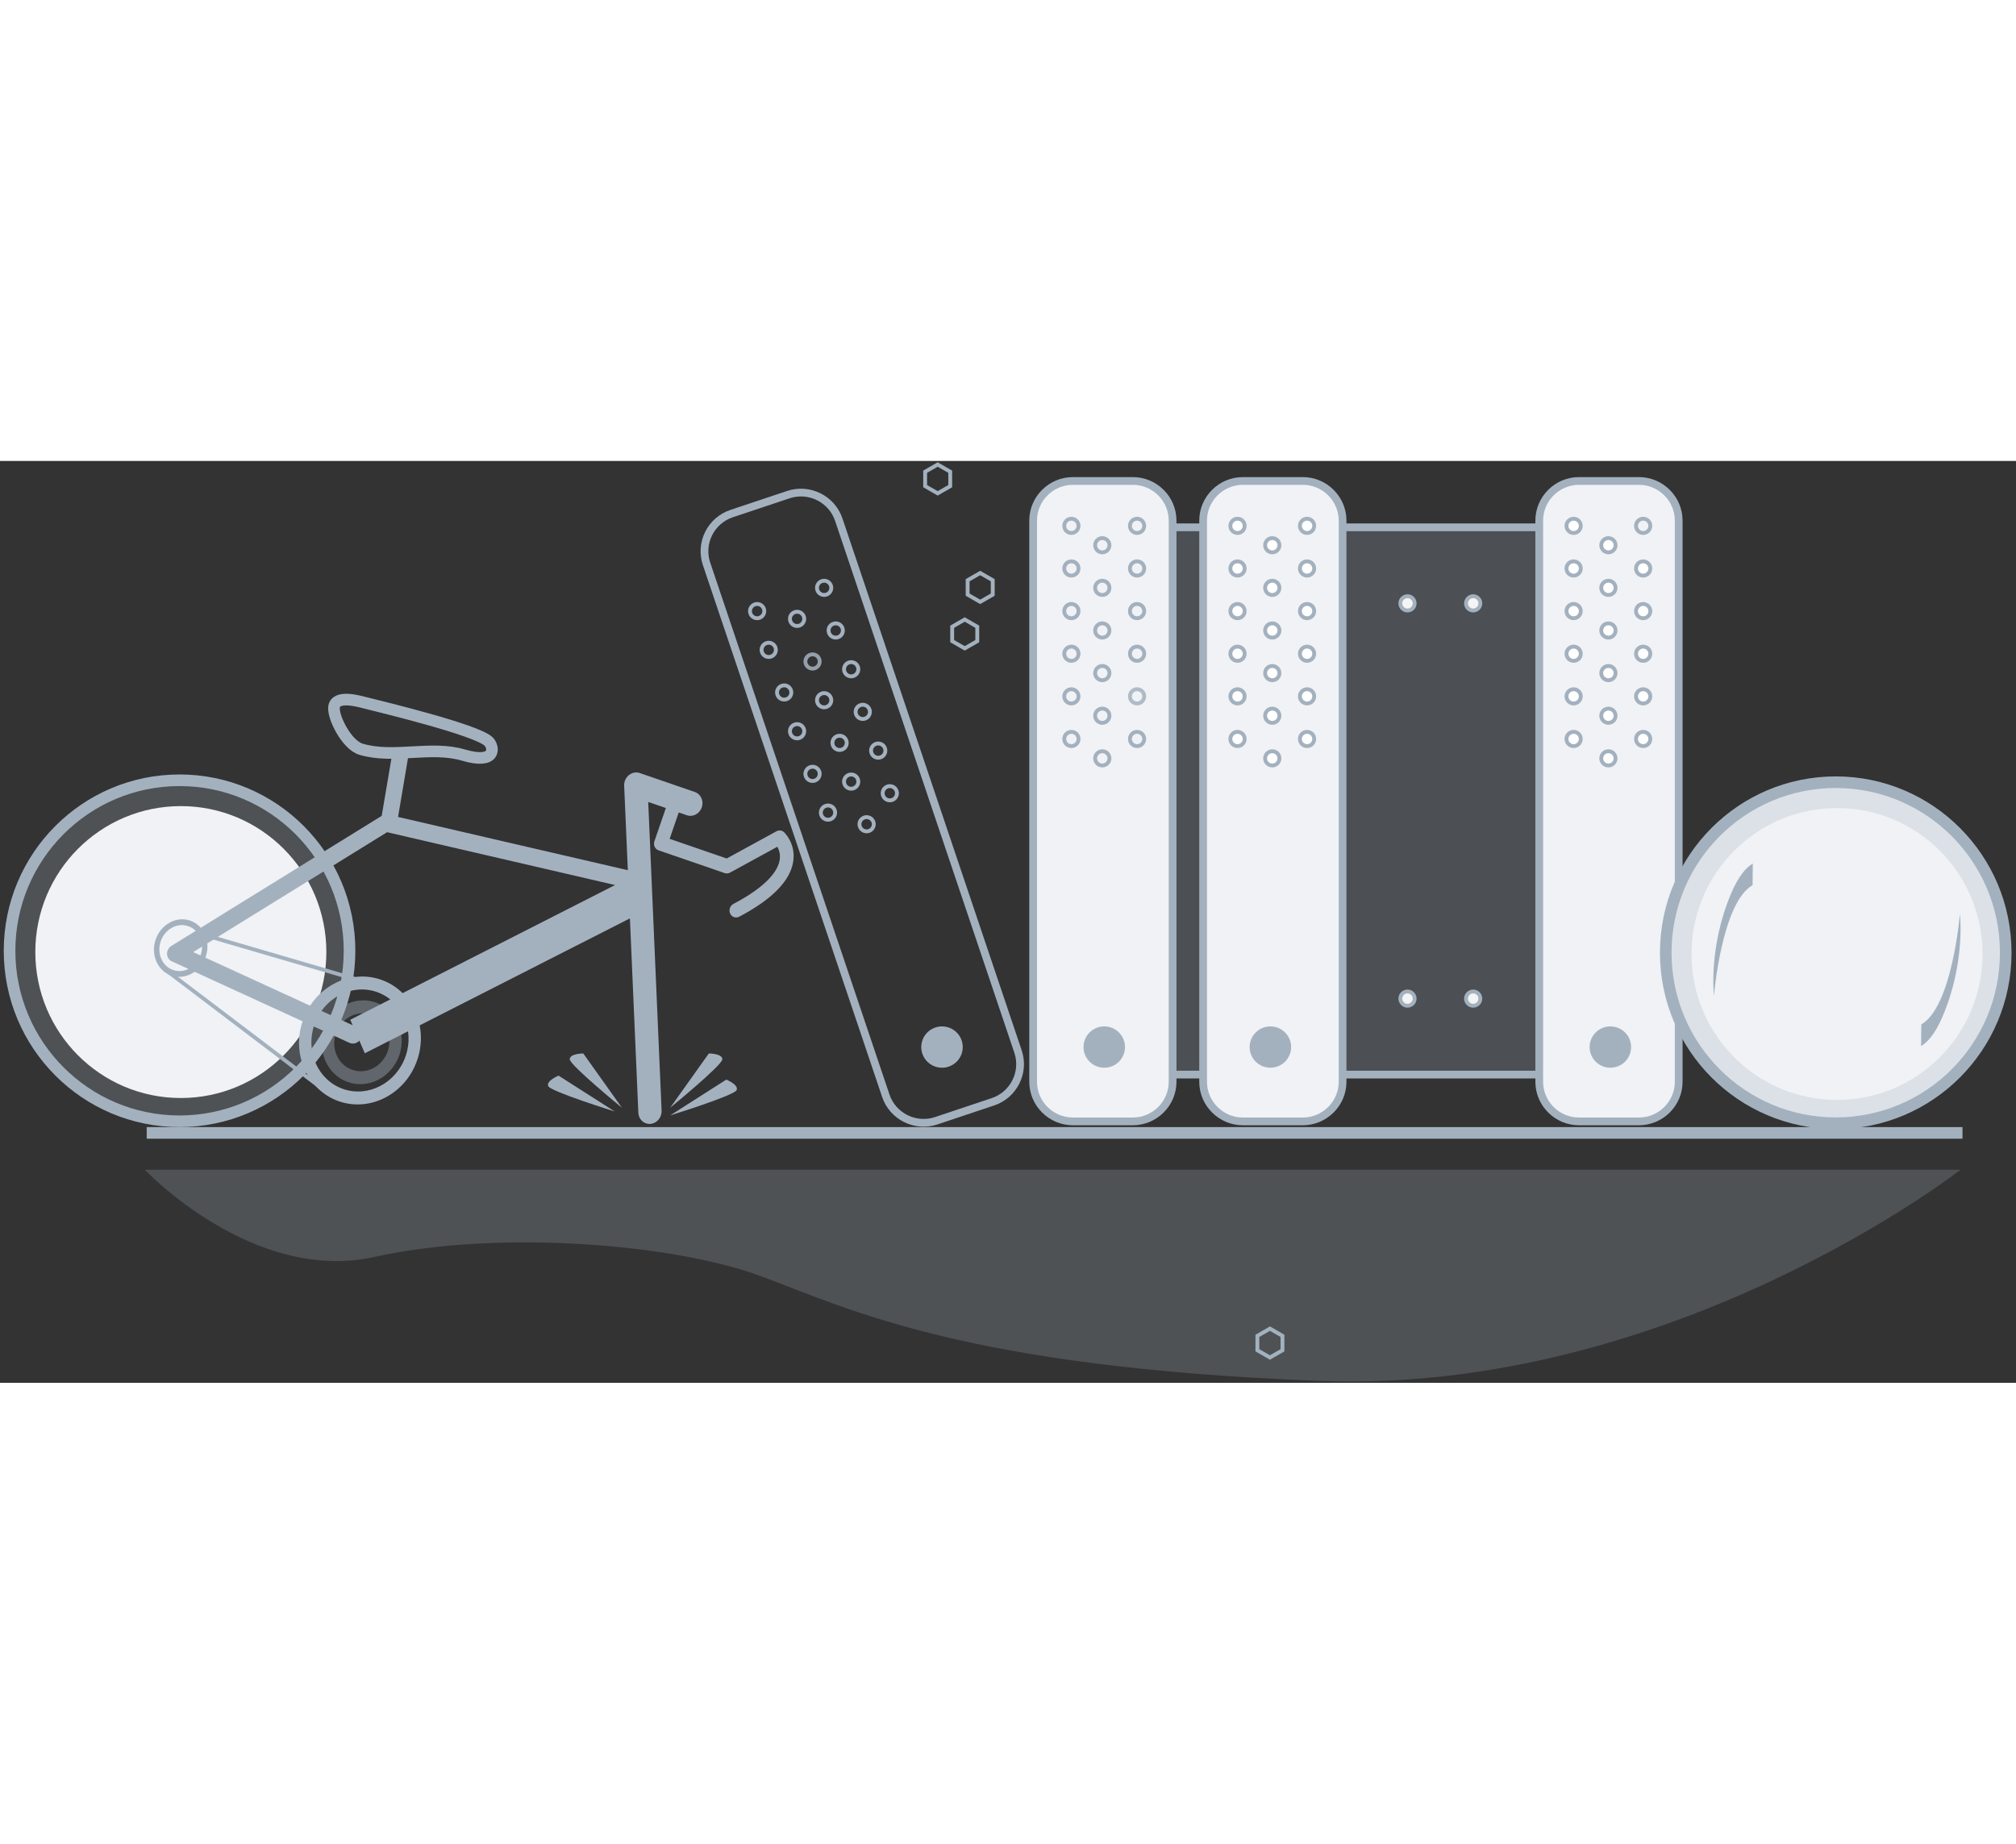 <?xml version="1.0" encoding="UTF-8" standalone="no"?>
<svg width="211px" height="193px" viewBox="0 0 422 193" version="1.1" xmlns="http://www.w3.org/2000/svg" xmlns:xlink="http://www.w3.org/1999/xlink">
    <rect x="0" y="0" width="422" height="193" fill="#333333" stroke="none"/>
    <!-- Generator: Sketch 46.2 (44496) - http://www.bohemiancoding.com/sketch -->
    <title>Group 4</title>
    <desc>Created with Sketch.</desc>
    <defs></defs>
    <g id="Ant-Design-Pro-3.0" stroke="none" stroke-width="1" fill="none" fill-rule="evenodd">
        <g id="500" transform="translate(-477, -299)">
            <g id="Group-4" transform="translate(479, 290)">
                <polygon id="Fill-1" fill-opacity="0.25" fill="#A3B1BF" opacity="0.9" transform="translate(271.352, 80.181) rotate(90) translate(-271.352, -80.181) " points="214.066 134.971 328.638 134.971 328.638 25.391 214.066 25.391"></polygon>
                <polygon id="Stroke-2" stroke="#A3B1BF" stroke-width="1.62" transform="translate(271.352, 80.181) rotate(90) translate(-271.352, -80.181) " points="214.066 134.971 328.638 134.971 328.638 25.391 214.066 25.391"></polygon>
                <path d="M276.054,94.825 C271.492,94.825 267.759,91.078 267.759,86.499 L267.759,73.959 C267.759,69.38 271.492,65.633 276.054,65.633 L393.542,65.633 C398.104,65.633 401.837,69.38 401.837,73.959 L401.837,86.499 C401.837,91.078 398.104,94.825 393.542,94.825 L276.054,94.825 Z" id="Fill-3" fill="#F0F2F5" transform="translate(334.798, 80.229) rotate(90) translate(-334.798, -80.229) "></path>
                <path d="M276.054,94.825 C271.492,94.825 267.759,91.078 267.759,86.499 L267.759,73.959 C267.759,69.38 271.492,65.633 276.054,65.633 L393.542,65.633 C398.104,65.633 401.837,69.38 401.837,73.959 L401.837,86.499 C401.837,91.078 398.104,94.825 393.542,94.825 L276.054,94.825 L276.054,94.825 Z" id="Stroke-5" stroke="#A3B1BF" stroke-width="1.62" transform="translate(334.798, 80.229) rotate(90) translate(-334.798, -80.229) "></path>
                <path d="M373.092,31.232 C373.092,32.059 372.424,32.729 371.601,32.729 C370.777,32.729 370.109,32.059 370.109,31.232 C370.109,30.406 370.777,29.736 371.601,29.736 C372.424,29.736 373.092,30.406 373.092,31.232 L356.361,4.741 L349.082,-8.644" id="Fill-7" transform="translate(361.087, 12.042) rotate(90) translate(-361.087, -12.042) "></path>
                <path d="M343.449,22.588 C343.449,23.415 342.781,24.085 341.958,24.085 C341.133,24.085 340.466,23.415 340.466,22.588 C340.466,21.762 341.133,21.092 341.958,21.092 C342.781,21.092 343.449,21.762 343.449,22.588 L343.449,22.588 Z" id="Stroke-9" stroke="#A3B1BF" stroke-width="0.81" transform="translate(341.957, 22.588) rotate(90) translate(-341.957, -22.588) "></path>
                <path d="M343.449,31.512 C343.449,32.339 342.781,33.009 341.958,33.009 C341.133,33.009 340.466,32.339 340.466,31.512 C340.466,30.686 341.133,30.015 341.958,30.015 C342.781,30.015 343.449,30.686 343.449,31.512" id="Fill-11" fill="#FFFFFF" transform="translate(341.957, 31.512) rotate(90) translate(-341.957, -31.512) "></path>
                <path d="M343.449,31.512 C343.449,32.339 342.781,33.009 341.958,33.009 C341.133,33.009 340.466,32.339 340.466,31.512 C340.466,30.686 341.133,30.015 341.958,30.015 C342.781,30.015 343.449,30.686 343.449,31.512 L343.449,31.512 Z" id="Stroke-13" stroke="#A3B1BF" stroke-width="0.81" transform="translate(341.957, 31.512) rotate(90) translate(-341.957, -31.512) "></path>
                <path d="M343.449,40.436 C343.449,41.262 342.781,41.933 341.958,41.933 C341.133,41.933 340.466,41.262 340.466,40.436 C340.466,39.609 341.133,38.939 341.958,38.939 C342.781,38.939 343.449,39.609 343.449,40.436" id="Fill-15" fill="#FFFFFF" transform="translate(341.957, 40.436) rotate(90) translate(-341.957, -40.436) "></path>
                <path d="M343.449,40.436 C343.449,41.262 342.781,41.933 341.958,41.933 C341.133,41.933 340.466,41.262 340.466,40.436 C340.466,39.609 341.133,38.939 341.958,38.939 C342.781,38.939 343.449,39.609 343.449,40.436 L343.449,40.436 Z" id="Stroke-17" stroke="#A3B1BF" stroke-width="0.81" transform="translate(341.957, 40.436) rotate(90) translate(-341.957, -40.436) "></path>
                <path d="M343.449,49.36 C343.449,50.186 342.781,50.856 341.958,50.856 C341.133,50.856 340.466,50.186 340.466,49.36 C340.466,48.533 341.133,47.863 341.958,47.863 C342.781,47.863 343.449,48.533 343.449,49.36" id="Fill-19" fill="#FFFFFF" transform="translate(341.957, 49.36) rotate(90) translate(-341.957, -49.36) "></path>
                <path d="M343.449,49.36 C343.449,50.186 342.781,50.856 341.958,50.856 C341.133,50.856 340.466,50.186 340.466,49.36 C340.466,48.533 341.133,47.863 341.958,47.863 C342.781,47.863 343.449,48.533 343.449,49.36 L343.449,49.36 Z" id="Stroke-21" stroke="#A3B1BF" stroke-width="0.81" transform="translate(341.957, 49.36) rotate(90) translate(-341.957, -49.36) "></path>
                <path d="M343.449,58.283 C343.449,59.11 342.781,59.78 341.958,59.78 C341.133,59.78 340.466,59.11 340.466,58.283 C340.466,57.457 341.133,56.787 341.958,56.787 C342.781,56.787 343.449,57.457 343.449,58.283" id="Fill-23" fill="#FFFFFF" transform="translate(341.957, 58.283) rotate(90) translate(-341.957, -58.283) "></path>
                <path d="M343.449,58.283 C343.449,59.11 342.781,59.78 341.958,59.78 C341.133,59.78 340.466,59.11 340.466,58.283 C340.466,57.457 341.133,56.787 341.958,56.787 C342.781,56.787 343.449,57.457 343.449,58.283 L343.449,58.283 Z" id="Stroke-25" stroke="#A3B1BF" stroke-width="0.81" transform="translate(341.957, 58.283) rotate(90) translate(-341.957, -58.283) "></path>
                <path d="M343.449,67.207 C343.449,68.033 342.781,68.704 341.958,68.704 C341.133,68.704 340.466,68.033 340.466,67.207 C340.466,66.381 341.133,65.71 341.958,65.71 C342.781,65.71 343.449,66.381 343.449,67.207" id="Fill-27" fill="#FFFFFF" transform="translate(341.957, 67.207) rotate(90) translate(-341.957, -67.207) "></path>
                <path d="M343.449,67.207 C343.449,68.033 342.781,68.704 341.958,68.704 C341.133,68.704 340.466,68.033 340.466,67.207 C340.466,66.381 341.133,65.71 341.958,65.71 C342.781,65.71 343.449,66.381 343.449,67.207 L343.449,67.207 Z" id="Stroke-29" stroke="#A3B1BF" stroke-width="0.81" transform="translate(341.957, 67.207) rotate(90) translate(-341.957, -67.207) "></path>
                <path d="M327.401,24.085 C326.577,24.085 325.909,23.415 325.909,22.588 C325.909,21.762 326.577,21.092 327.401,21.092 C328.224,21.092 328.892,21.762 328.892,22.588 C328.892,23.415 328.224,24.085 327.401,24.085 Z" id="Fill-31" fill="#FFFFFF" transform="translate(327.4, 22.588) rotate(90) translate(-327.4, -22.588) "></path>
                <path d="M328.892,22.588 C328.892,23.415 328.224,24.085 327.401,24.085 C326.577,24.085 325.909,23.415 325.909,22.588 C325.909,21.762 326.577,21.092 327.401,21.092 C328.224,21.092 328.892,21.762 328.892,22.588 L328.892,22.588 Z" id="Stroke-33" stroke="#A3B1BF" stroke-width="0.81" transform="translate(327.4, 22.588) rotate(90) translate(-327.4, -22.588) "></path>
                <path d="M328.892,31.512 C328.892,32.339 328.224,33.009 327.401,33.009 C326.577,33.009 325.909,32.339 325.909,31.512 C325.909,30.686 326.577,30.015 327.401,30.015 C328.224,30.015 328.892,30.686 328.892,31.512" id="Fill-35" fill="#FFFFFF" transform="translate(327.4, 31.512) rotate(90) translate(-327.4, -31.512) "></path>
                <path d="M328.892,31.512 C328.892,32.339 328.224,33.009 327.401,33.009 C326.577,33.009 325.909,32.339 325.909,31.512 C325.909,30.686 326.577,30.015 327.401,30.015 C328.224,30.015 328.892,30.686 328.892,31.512 L328.892,31.512 Z" id="Stroke-37" stroke="#A3B1BF" stroke-width="0.81" transform="translate(327.4, 31.512) rotate(90) translate(-327.4, -31.512) "></path>
                <path d="M328.892,40.436 C328.892,41.262 328.224,41.933 327.401,41.933 C326.577,41.933 325.909,41.262 325.909,40.436 C325.909,39.609 326.577,38.939 327.401,38.939 C328.224,38.939 328.892,39.609 328.892,40.436" id="Fill-39" fill="#FFFFFF" transform="translate(327.4, 40.436) rotate(90) translate(-327.4, -40.436) "></path>
                <path d="M328.892,40.436 C328.892,41.262 328.224,41.933 327.401,41.933 C326.577,41.933 325.909,41.262 325.909,40.436 C325.909,39.609 326.577,38.939 327.401,38.939 C328.224,38.939 328.892,39.609 328.892,40.436 L328.892,40.436 Z" id="Stroke-41" stroke="#A3B1BF" stroke-width="0.81" transform="translate(327.4, 40.436) rotate(90) translate(-327.4, -40.436) "></path>
                <path d="M328.892,49.36 C328.892,50.186 328.224,50.856 327.401,50.856 C326.577,50.856 325.909,50.186 325.909,49.36 C325.909,48.533 326.577,47.863 327.401,47.863 C328.224,47.863 328.892,48.533 328.892,49.36" id="Fill-43" fill="#FFFFFF" transform="translate(327.4, 49.36) rotate(90) translate(-327.4, -49.36) "></path>
                <path d="M328.892,49.36 C328.892,50.186 328.224,50.856 327.401,50.856 C326.577,50.856 325.909,50.186 325.909,49.36 C325.909,48.533 326.577,47.863 327.401,47.863 C328.224,47.863 328.892,48.533 328.892,49.36 L328.892,49.36 Z" id="Stroke-45" stroke="#A3B1BF" stroke-width="0.81" transform="translate(327.4, 49.36) rotate(90) translate(-327.4, -49.36) "></path>
                <path d="M328.892,58.283 C328.892,59.11 328.224,59.78 327.401,59.78 C326.577,59.78 325.909,59.11 325.909,58.283 C325.909,57.457 326.577,56.787 327.401,56.787 C328.224,56.787 328.892,57.457 328.892,58.283" id="Fill-47" fill="#FFFFFF" transform="translate(327.4, 58.283) rotate(90) translate(-327.4, -58.283) "></path>
                <path d="M328.892,58.283 C328.892,59.11 328.224,59.78 327.401,59.78 C326.577,59.78 325.909,59.11 325.909,58.283 C325.909,57.457 326.577,56.787 327.401,56.787 C328.224,56.787 328.892,57.457 328.892,58.283 L328.892,58.283 Z" id="Stroke-49" stroke="#A3B1BF" stroke-width="0.81" transform="translate(327.4, 58.283) rotate(90) translate(-327.4, -58.283) "></path>
                <path d="M328.892,67.207 C328.892,68.033 328.224,68.704 327.401,68.704 C326.577,68.704 325.909,68.033 325.909,67.207 C325.909,66.381 326.577,65.71 327.401,65.71 C328.224,65.71 328.892,66.381 328.892,67.207" id="Fill-51" fill="#FFFFFF" transform="translate(327.4, 67.207) rotate(90) translate(-327.4, -67.207) "></path>
                <path d="M328.892,67.207 C328.892,68.033 328.224,68.704 327.401,68.704 C326.577,68.704 325.909,68.033 325.909,67.207 C325.909,66.381 326.577,65.71 327.401,65.71 C328.224,65.71 328.892,66.381 328.892,67.207 L328.892,67.207 Z" id="Stroke-53" stroke="#A3B1BF" stroke-width="0.81" transform="translate(327.4, 67.207) rotate(90) translate(-327.4, -67.207) "></path>
                <path d="M334.679,28.141 C333.855,28.141 333.187,27.471 333.187,26.645 C333.187,25.818 333.855,25.148 334.679,25.148 C335.503,25.148 336.17,25.818 336.17,26.645 C336.17,27.471 335.503,28.141 334.679,28.141 Z" id="Fill-55" fill="#FFFFFF" transform="translate(334.679, 26.645) rotate(90) translate(-334.679, -26.645) "></path>
                <path d="M336.17,26.645 C336.17,27.471 335.503,28.141 334.679,28.141 C333.855,28.141 333.187,27.471 333.187,26.645 C333.187,25.818 333.855,25.148 334.679,25.148 C335.503,25.148 336.17,25.818 336.17,26.645 L336.17,26.645 Z" id="Stroke-57" stroke="#A3B1BF" stroke-width="0.81" transform="translate(334.679, 26.645) rotate(90) translate(-334.679, -26.645) "></path>
                <path d="M336.17,35.568 C336.17,36.395 335.503,37.065 334.679,37.065 C333.855,37.065 333.187,36.395 333.187,35.568 C333.187,34.742 333.855,34.072 334.679,34.072 C335.503,34.072 336.17,34.742 336.17,35.568" id="Fill-59" fill="#FFFFFF" transform="translate(334.679, 35.568) rotate(90) translate(-334.679, -35.568) "></path>
                <path d="M336.17,35.568 C336.17,36.395 335.503,37.065 334.679,37.065 C333.855,37.065 333.187,36.395 333.187,35.568 C333.187,34.742 333.855,34.072 334.679,34.072 C335.503,34.072 336.17,34.742 336.17,35.568 L336.17,35.568 Z" id="Stroke-61" stroke="#A3B1BF" stroke-width="0.81" transform="translate(334.679, 35.568) rotate(90) translate(-334.679, -35.568) "></path>
                <path d="M336.17,44.492 C336.17,45.319 335.503,45.989 334.679,45.989 C333.855,45.989 333.187,45.319 333.187,44.492 C333.187,43.666 333.855,42.995 334.679,42.995 C335.503,42.995 336.17,43.666 336.17,44.492" id="Fill-63" fill="#FFFFFF" transform="translate(334.679, 44.492) rotate(90) translate(-334.679, -44.492) "></path>
                <path d="M336.17,44.492 C336.17,45.319 335.503,45.989 334.679,45.989 C333.855,45.989 333.187,45.319 333.187,44.492 C333.187,43.666 333.855,42.995 334.679,42.995 C335.503,42.995 336.17,43.666 336.17,44.492 L336.17,44.492 Z" id="Stroke-65" stroke="#A3B1BF" stroke-width="0.81" transform="translate(334.679, 44.492) rotate(90) translate(-334.679, -44.492) "></path>
                <path d="M336.17,53.416 C336.17,54.242 335.503,54.913 334.679,54.913 C333.855,54.913 333.187,54.242 333.187,53.416 C333.187,52.589 333.855,51.919 334.679,51.919 C335.503,51.919 336.17,52.589 336.17,53.416" id="Fill-67" fill="#FFFFFF" transform="translate(334.679, 53.416) rotate(90) translate(-334.679, -53.416) "></path>
                <path d="M336.17,53.416 C336.17,54.242 335.503,54.913 334.679,54.913 C333.855,54.913 333.187,54.242 333.187,53.416 C333.187,52.589 333.855,51.919 334.679,51.919 C335.503,51.919 336.17,52.589 336.17,53.416 L336.17,53.416 Z" id="Stroke-69" stroke="#A3B1BF" stroke-width="0.81" transform="translate(334.679, 53.416) rotate(90) translate(-334.679, -53.416) "></path>
                <path d="M336.17,62.339 C336.17,63.166 335.503,63.836 334.679,63.836 C333.855,63.836 333.187,63.166 333.187,62.339 C333.187,61.513 333.855,60.843 334.679,60.843 C335.503,60.843 336.17,61.513 336.17,62.339" id="Fill-71" fill="#FFFFFF" transform="translate(334.679, 62.339) rotate(90) translate(-334.679, -62.339) "></path>
                <path d="M336.17,62.339 C336.17,63.166 335.503,63.836 334.679,63.836 C333.855,63.836 333.187,63.166 333.187,62.339 C333.187,61.513 333.855,60.843 334.679,60.843 C335.503,60.843 336.17,61.513 336.17,62.339 L336.17,62.339 Z" id="Stroke-73" stroke="#A3B1BF" stroke-width="0.81" transform="translate(334.679, 62.339) rotate(90) translate(-334.679, -62.339) "></path>
                <path d="M336.17,71.263 C336.17,72.09 335.503,72.76 334.679,72.76 C333.855,72.76 333.187,72.09 333.187,71.263 C333.187,70.437 333.855,69.766 334.679,69.766 C335.503,69.766 336.17,70.437 336.17,71.263" id="Fill-75" fill="#FFFFFF" transform="translate(334.679, 71.263) rotate(90) translate(-334.679, -71.263) "></path>
                <path d="M336.17,71.263 C336.17,72.09 335.503,72.76 334.679,72.76 C333.855,72.76 333.187,72.09 333.187,71.263 C333.187,70.437 333.855,69.766 334.679,69.766 C335.503,69.766 336.17,70.437 336.17,71.263 L336.17,71.263 Z" id="Stroke-77" stroke="#A3B1BF" stroke-width="0.81" transform="translate(334.679, 71.263) rotate(90) translate(-334.679, -71.263) "></path>
                <path d="M335.089,136.047 C332.701,136.047 330.764,134.103 330.764,131.705 C330.764,129.306 332.701,127.362 335.089,127.362 C337.478,127.362 339.415,129.306 339.415,131.705 C339.415,134.103 337.478,136.047 335.089,136.047 Z" id="Fill-79" fill="#A3B1BF" transform="translate(335.089, 131.705) rotate(90) translate(-335.089, -131.705) "></path>
                <path d="M307.866,121.56 C307.866,122.387 307.198,123.057 306.375,123.057 C305.55,123.057 304.883,122.387 304.883,121.56 C304.883,120.734 305.55,120.064 306.375,120.064 C307.198,120.064 307.866,120.734 307.866,121.56" id="Fill-81" fill="#F5F5F5" transform="translate(306.374, 121.56) rotate(90) translate(-306.374, -121.56) "></path>
                <path d="M307.866,121.56 C307.866,122.387 307.198,123.057 306.375,123.057 C305.55,123.057 304.883,122.387 304.883,121.56 C304.883,120.734 305.55,120.064 306.375,120.064 C307.198,120.064 307.866,120.734 307.866,121.56 L307.866,121.56 Z" id="Stroke-83" stroke="#A3B1BF" stroke-width="0.81" transform="translate(306.374, 121.56) rotate(90) translate(-306.374, -121.56) "></path>
                <path d="M294.118,121.56 C294.118,122.387 293.45,123.057 292.627,123.057 C291.802,123.057 291.135,122.387 291.135,121.56 C291.135,120.734 291.802,120.064 292.627,120.064 C293.45,120.064 294.118,120.734 294.118,121.56" id="Fill-85" fill="#F5F5F5" transform="translate(292.626, 121.56) rotate(90) translate(-292.626, -121.56) "></path>
                <path d="M294.118,121.56 C294.118,122.387 293.45,123.057 292.627,123.057 C291.802,123.057 291.135,122.387 291.135,121.56 C291.135,120.734 291.802,120.064 292.627,120.064 C293.45,120.064 294.118,120.734 294.118,121.56 L294.118,121.56 Z" id="Stroke-87" stroke="#A3B1BF" stroke-width="0.81" transform="translate(292.626, 121.56) rotate(90) translate(-292.626, -121.56) "></path>
                <path d="M307.866,38.813 C307.866,39.64 307.198,40.31 306.375,40.31 C305.55,40.31 304.883,39.64 304.883,38.813 C304.883,37.987 305.55,37.317 306.375,37.317 C307.198,37.317 307.866,37.987 307.866,38.813" id="Fill-89" fill="#F5F5F5" transform="translate(306.374, 38.813) rotate(90) translate(-306.374, -38.813) "></path>
                <path d="M307.866,38.813 C307.866,39.64 307.198,40.31 306.375,40.31 C305.55,40.31 304.883,39.64 304.883,38.813 C304.883,37.987 305.55,37.317 306.375,37.317 C307.198,37.317 307.866,37.987 307.866,38.813 L307.866,38.813 Z" id="Stroke-91" stroke="#A3B1BF" stroke-width="0.81" transform="translate(306.374, 38.813) rotate(90) translate(-306.374, -38.813) "></path>
                <path d="M294.118,38.813 C294.118,39.64 293.45,40.31 292.627,40.31 C291.802,40.31 291.135,39.64 291.135,38.813 C291.135,37.987 291.802,37.317 292.627,37.317 C293.45,37.317 294.118,37.987 294.118,38.813" id="Fill-93" fill="#F5F5F5" transform="translate(292.626, 38.813) rotate(90) translate(-292.626, -38.813) "></path>
                <path d="M294.118,38.813 C294.118,39.64 293.45,40.31 292.627,40.31 C291.802,40.31 291.135,39.64 291.135,38.813 C291.135,37.987 291.802,37.317 292.627,37.317 C293.45,37.317 294.118,37.987 294.118,38.813 L294.118,38.813 Z" id="Stroke-95" stroke="#A3B1BF" stroke-width="0.81" transform="translate(292.626, 38.813) rotate(90) translate(-292.626, -38.813) "></path>
                <path d="M205.696,94.825 C201.135,94.825 197.402,91.078 197.402,86.499 L197.402,73.959 C197.402,69.38 201.135,65.633 205.696,65.633 L323.185,65.633 C327.747,65.633 331.479,69.38 331.479,73.959 L331.479,86.499 C331.479,91.078 327.747,94.825 323.185,94.825 L205.696,94.825 Z" id="Fill-97" fill="#F0F2F5" transform="translate(264.441, 80.229) rotate(90) translate(-264.441, -80.229) "></path>
                <path d="M205.696,94.825 C201.135,94.825 197.402,91.078 197.402,86.499 L197.402,73.959 C197.402,69.38 201.135,65.633 205.696,65.633 L323.185,65.633 C327.747,65.633 331.479,69.38 331.479,73.959 L331.479,86.499 C331.479,91.078 327.747,94.825 323.185,94.825 L205.696,94.825 L205.696,94.825 Z" id="Stroke-99" stroke="#A3B1BF" stroke-width="1.62" transform="translate(264.441, 80.229) rotate(90) translate(-264.441, -80.229) "></path>
                <path d="M273.091,22.588 C273.091,23.415 272.423,24.085 271.6,24.085 C270.776,24.085 270.108,23.415 270.108,22.588 C270.108,21.762 270.776,21.092 271.6,21.092 C272.423,21.092 273.091,21.762 273.091,22.588" id="Fill-101" fill="#FFFFFF" transform="translate(271.6, 22.588) rotate(90) translate(-271.6, -22.588) "></path>
                <path d="M273.091,22.588 C273.091,23.415 272.423,24.085 271.6,24.085 C270.776,24.085 270.108,23.415 270.108,22.588 C270.108,21.762 270.776,21.092 271.6,21.092 C272.423,21.092 273.091,21.762 273.091,22.588 L273.091,22.588 Z" id="Stroke-103" stroke="#A3B1BF" stroke-width="0.81" transform="translate(271.6, 22.588) rotate(90) translate(-271.6, -22.588) "></path>
                <path d="M273.091,31.512 C273.091,32.339 272.423,33.009 271.6,33.009 C270.776,33.009 270.108,32.339 270.108,31.512 C270.108,30.686 270.776,30.015 271.6,30.015 C272.423,30.015 273.091,30.686 273.091,31.512" id="Fill-105" fill="#FFFFFF" transform="translate(271.6, 31.512) rotate(90) translate(-271.6, -31.512) "></path>
                <path d="M273.091,31.512 C273.091,32.339 272.423,33.009 271.6,33.009 C270.776,33.009 270.108,32.339 270.108,31.512 C270.108,30.686 270.776,30.015 271.6,30.015 C272.423,30.015 273.091,30.686 273.091,31.512 L273.091,31.512 Z" id="Stroke-107" stroke="#A3B1BF" stroke-width="0.81" transform="translate(271.6, 31.512) rotate(90) translate(-271.6, -31.512) "></path>
                <path d="M273.091,40.436 C273.091,41.262 272.423,41.933 271.6,41.933 C270.776,41.933 270.108,41.262 270.108,40.436 C270.108,39.609 270.776,38.939 271.6,38.939 C272.423,38.939 273.091,39.609 273.091,40.436" id="Fill-109" fill="#FFFFFF" transform="translate(271.6, 40.436) rotate(90) translate(-271.6, -40.436) "></path>
                <path d="M273.091,40.436 C273.091,41.262 272.423,41.933 271.6,41.933 C270.776,41.933 270.108,41.262 270.108,40.436 C270.108,39.609 270.776,38.939 271.6,38.939 C272.423,38.939 273.091,39.609 273.091,40.436 L273.091,40.436 Z" id="Stroke-111" stroke="#A3B1BF" stroke-width="0.81" transform="translate(271.6, 40.436) rotate(90) translate(-271.6, -40.436) "></path>
                <path d="M273.091,49.36 C273.091,50.186 272.423,50.856 271.6,50.856 C270.776,50.856 270.108,50.186 270.108,49.36 C270.108,48.533 270.776,47.863 271.6,47.863 C272.423,47.863 273.091,48.533 273.091,49.36" id="Fill-113" fill="#FFFFFF" transform="translate(271.6, 49.36) rotate(90) translate(-271.6, -49.36) "></path>
                <path d="M273.091,49.36 C273.091,50.186 272.423,50.856 271.6,50.856 C270.776,50.856 270.108,50.186 270.108,49.36 C270.108,48.533 270.776,47.863 271.6,47.863 C272.423,47.863 273.091,48.533 273.091,49.36 L273.091,49.36 Z" id="Stroke-115" stroke="#A3B1BF" stroke-width="0.81" transform="translate(271.6, 49.36) rotate(90) translate(-271.6, -49.36) "></path>
                <path d="M273.091,58.283 C273.091,59.11 272.423,59.78 271.6,59.78 C270.776,59.78 270.108,59.11 270.108,58.283 C270.108,57.457 270.776,56.787 271.6,56.787 C272.423,56.787 273.091,57.457 273.091,58.283" id="Fill-117" fill="#FFFFFF" transform="translate(271.6, 58.283) rotate(90) translate(-271.6, -58.283) "></path>
                <path d="M273.091,58.283 C273.091,59.11 272.423,59.78 271.6,59.78 C270.776,59.78 270.108,59.11 270.108,58.283 C270.108,57.457 270.776,56.787 271.6,56.787 C272.423,56.787 273.091,57.457 273.091,58.283 L273.091,58.283 Z" id="Stroke-119" stroke="#A3B1BF" stroke-width="0.81" transform="translate(271.6, 58.283) rotate(90) translate(-271.6, -58.283) "></path>
                <path d="M271.6,68.704 C270.776,68.704 270.108,68.033 270.108,67.207 C270.108,66.381 270.776,65.71 271.6,65.71 C272.423,65.71 273.091,66.381 273.091,67.207 C273.091,68.033 272.423,68.704 271.6,68.704 Z" id="Fill-121" fill="#FFFFFF" transform="translate(271.6, 67.207) rotate(90) translate(-271.6, -67.207) "></path>
                <path d="M273.091,67.207 C273.091,68.033 272.423,68.704 271.6,68.704 C270.776,68.704 270.108,68.033 270.108,67.207 C270.108,66.381 270.776,65.71 271.6,65.71 C272.423,65.71 273.091,66.381 273.091,67.207 L273.091,67.207 Z" id="Stroke-123" stroke="#A3B1BF" stroke-width="0.81" transform="translate(271.6, 67.207) rotate(90) translate(-271.6, -67.207) "></path>
                <path d="M258.534,22.588 C258.534,23.415 257.867,24.085 257.044,24.085 C256.219,24.085 255.552,23.415 255.552,22.588 C255.552,21.762 256.219,21.092 257.044,21.092 C257.867,21.092 258.534,21.762 258.534,22.588" id="Fill-125" fill="#FFFFFF" transform="translate(257.043, 22.588) rotate(90) translate(-257.043, -22.588) "></path>
                <path d="M258.534,22.588 C258.534,23.415 257.867,24.085 257.044,24.085 C256.219,24.085 255.552,23.415 255.552,22.588 C255.552,21.762 256.219,21.092 257.044,21.092 C257.867,21.092 258.534,21.762 258.534,22.588 L258.534,22.588 Z" id="Stroke-127" stroke="#A3B1BF" stroke-width="0.81" transform="translate(257.043, 22.588) rotate(90) translate(-257.043, -22.588) "></path>
                <path d="M258.534,31.512 C258.534,32.339 257.867,33.009 257.044,33.009 C256.219,33.009 255.552,32.339 255.552,31.512 C255.552,30.686 256.219,30.015 257.044,30.015 C257.867,30.015 258.534,30.686 258.534,31.512" id="Fill-129" fill="#FFFFFF" transform="translate(257.043, 31.512) rotate(90) translate(-257.043, -31.512) "></path>
                <path d="M258.534,31.512 C258.534,32.339 257.867,33.009 257.044,33.009 C256.219,33.009 255.552,32.339 255.552,31.512 C255.552,30.686 256.219,30.015 257.044,30.015 C257.867,30.015 258.534,30.686 258.534,31.512 L258.534,31.512 Z" id="Stroke-131" stroke="#A3B1BF" stroke-width="0.81" transform="translate(257.043, 31.512) rotate(90) translate(-257.043, -31.512) "></path>
                <path d="M258.534,40.436 C258.534,41.262 257.867,41.933 257.044,41.933 C256.219,41.933 255.552,41.262 255.552,40.436 C255.552,39.609 256.219,38.939 257.044,38.939 C257.867,38.939 258.534,39.609 258.534,40.436" id="Fill-133" fill="#FFFFFF" transform="translate(257.043, 40.436) rotate(90) translate(-257.043, -40.436) "></path>
                <path d="M258.534,40.436 C258.534,41.262 257.867,41.933 257.044,41.933 C256.219,41.933 255.552,41.262 255.552,40.436 C255.552,39.609 256.219,38.939 257.044,38.939 C257.867,38.939 258.534,39.609 258.534,40.436 L258.534,40.436 Z" id="Stroke-135" stroke="#A3B1BF" stroke-width="0.81" transform="translate(257.043, 40.436) rotate(90) translate(-257.043, -40.436) "></path>
                <path d="M258.534,49.36 C258.534,50.186 257.867,50.856 257.044,50.856 C256.219,50.856 255.552,50.186 255.552,49.36 C255.552,48.533 256.219,47.863 257.044,47.863 C257.867,47.863 258.534,48.533 258.534,49.36" id="Fill-137" fill="#FFFFFF" transform="translate(257.043, 49.36) rotate(90) translate(-257.043, -49.36) "></path>
                <path d="M258.534,49.36 C258.534,50.186 257.867,50.856 257.044,50.856 C256.219,50.856 255.552,50.186 255.552,49.36 C255.552,48.533 256.219,47.863 257.044,47.863 C257.867,47.863 258.534,48.533 258.534,49.36 L258.534,49.36 Z" id="Stroke-139" stroke="#A3B1BF" stroke-width="0.81" transform="translate(257.043, 49.36) rotate(90) translate(-257.043, -49.36) "></path>
                <path d="M258.534,58.283 C258.534,59.11 257.867,59.78 257.044,59.78 C256.219,59.78 255.552,59.11 255.552,58.283 C255.552,57.457 256.219,56.787 257.044,56.787 C257.867,56.787 258.534,57.457 258.534,58.283" id="Fill-141" fill="#FFFFFF" transform="translate(257.043, 58.283) rotate(90) translate(-257.043, -58.283) "></path>
                <path d="M258.534,58.283 C258.534,59.11 257.867,59.78 257.044,59.78 C256.219,59.78 255.552,59.11 255.552,58.283 C255.552,57.457 256.219,56.787 257.044,56.787 C257.867,56.787 258.534,57.457 258.534,58.283 L258.534,58.283 Z" id="Stroke-143" stroke="#A3B1BF" stroke-width="0.81" transform="translate(257.043, 58.283) rotate(90) translate(-257.043, -58.283) "></path>
                <path d="M258.534,67.207 C258.534,68.033 257.867,68.704 257.044,68.704 C256.219,68.704 255.552,68.033 255.552,67.207 C255.552,66.381 256.219,65.71 257.044,65.71 C257.867,65.71 258.534,66.381 258.534,67.207" id="Fill-145" fill="#FFFFFF" transform="translate(257.043, 67.207) rotate(90) translate(-257.043, -67.207) "></path>
                <path d="M258.534,67.207 C258.534,68.033 257.867,68.704 257.044,68.704 C256.219,68.704 255.552,68.033 255.552,67.207 C255.552,66.381 256.219,65.71 257.044,65.71 C257.867,65.71 258.534,66.381 258.534,67.207 L258.534,67.207 Z" id="Stroke-147" stroke="#A3B1BF" stroke-width="0.81" transform="translate(257.043, 67.207) rotate(90) translate(-257.043, -67.207) "></path>
                <path d="M265.813,26.645 C265.813,27.471 265.145,28.141 264.322,28.141 C263.498,28.141 262.83,27.471 262.83,26.645 C262.83,25.818 263.498,25.148 264.322,25.148 C265.145,25.148 265.813,25.818 265.813,26.645" id="Fill-149" fill="#FFFFFF" transform="translate(264.321, 26.645) rotate(90) translate(-264.321, -26.645) "></path>
                <path d="M265.813,26.645 C265.813,27.471 265.145,28.141 264.322,28.141 C263.498,28.141 262.83,27.471 262.83,26.645 C262.83,25.818 263.498,25.148 264.322,25.148 C265.145,25.148 265.813,25.818 265.813,26.645 L265.813,26.645 Z" id="Stroke-151" stroke="#A3B1BF" stroke-width="0.81" transform="translate(264.321, 26.645) rotate(90) translate(-264.321, -26.645) "></path>
                <path d="M265.813,35.568 C265.813,36.395 265.145,37.065 264.322,37.065 C263.498,37.065 262.83,36.395 262.83,35.568 C262.83,34.742 263.498,34.072 264.322,34.072 C265.145,34.072 265.813,34.742 265.813,35.568" id="Fill-153" fill="#FFFFFF" transform="translate(264.321, 35.568) rotate(90) translate(-264.321, -35.568) "></path>
                <path d="M265.813,35.568 C265.813,36.395 265.145,37.065 264.322,37.065 C263.498,37.065 262.83,36.395 262.83,35.568 C262.83,34.742 263.498,34.072 264.322,34.072 C265.145,34.072 265.813,34.742 265.813,35.568 L265.813,35.568 Z" id="Stroke-155" stroke="#A3B1BF" stroke-width="0.81" transform="translate(264.321, 35.568) rotate(90) translate(-264.321, -35.568) "></path>
                <path d="M265.813,44.492 C265.813,45.319 265.145,45.989 264.322,45.989 C263.498,45.989 262.83,45.319 262.83,44.492 C262.83,43.666 263.498,42.995 264.322,42.995 C265.145,42.995 265.813,43.666 265.813,44.492" id="Fill-157" fill="#FFFFFF" transform="translate(264.321, 44.492) rotate(90) translate(-264.321, -44.492) "></path>
                <path d="M265.813,44.492 C265.813,45.319 265.145,45.989 264.322,45.989 C263.498,45.989 262.83,45.319 262.83,44.492 C262.83,43.666 263.498,42.995 264.322,42.995 C265.145,42.995 265.813,43.666 265.813,44.492 L265.813,44.492 Z" id="Stroke-159" stroke="#A3B1BF" stroke-width="0.81" transform="translate(264.321, 44.492) rotate(90) translate(-264.321, -44.492) "></path>
                <path d="M265.813,53.416 C265.813,54.242 265.145,54.913 264.322,54.913 C263.498,54.913 262.83,54.242 262.83,53.416 C262.83,52.589 263.498,51.919 264.322,51.919 C265.145,51.919 265.813,52.589 265.813,53.416" id="Fill-161" fill="#FFFFFF" transform="translate(264.321, 53.416) rotate(90) translate(-264.321, -53.416) "></path>
                <path d="M265.813,53.416 C265.813,54.242 265.145,54.913 264.322,54.913 C263.498,54.913 262.83,54.242 262.83,53.416 C262.83,52.589 263.498,51.919 264.322,51.919 C265.145,51.919 265.813,52.589 265.813,53.416 L265.813,53.416 Z" id="Stroke-163" stroke="#A3B1BF" stroke-width="0.81" transform="translate(264.321, 53.416) rotate(90) translate(-264.321, -53.416) "></path>
                <path d="M265.813,62.339 C265.813,63.166 265.145,63.836 264.322,63.836 C263.498,63.836 262.83,63.166 262.83,62.339 C262.83,61.513 263.498,60.843 264.322,60.843 C265.145,60.843 265.813,61.513 265.813,62.339" id="Fill-165" fill="#FFFFFF" transform="translate(264.321, 62.339) rotate(90) translate(-264.321, -62.339) "></path>
                <path d="M265.813,62.339 C265.813,63.166 265.145,63.836 264.322,63.836 C263.498,63.836 262.83,63.166 262.83,62.339 C262.83,61.513 263.498,60.843 264.322,60.843 C265.145,60.843 265.813,61.513 265.813,62.339 L265.813,62.339 Z" id="Stroke-167" stroke="#A3B1BF" stroke-width="0.81" transform="translate(264.321, 62.339) rotate(90) translate(-264.321, -62.339) "></path>
                <path d="M265.813,71.263 C265.813,72.09 265.145,72.76 264.322,72.76 C263.498,72.76 262.83,72.09 262.83,71.263 C262.83,70.437 263.498,69.766 264.322,69.766 C265.145,69.766 265.813,70.437 265.813,71.263" id="Fill-169" fill="#FFFFFF" transform="translate(264.321, 71.263) rotate(90) translate(-264.321, -71.263) "></path>
                <path d="M265.813,71.263 C265.813,72.09 265.145,72.76 264.322,72.76 C263.498,72.76 262.83,72.09 262.83,71.263 C262.83,70.437 263.498,69.766 264.322,69.766 C265.145,69.766 265.813,70.437 265.813,71.263 L265.813,71.263 Z" id="Stroke-171" stroke="#A3B1BF" stroke-width="0.81" transform="translate(264.321, 71.263) rotate(90) translate(-264.321, -71.263) "></path>
                <path d="M263.923,136.047 C261.535,136.047 259.598,134.103 259.598,131.705 C259.598,129.306 261.535,127.362 263.923,127.362 C266.312,127.362 268.249,129.306 268.249,131.705 C268.249,134.103 266.312,136.047 263.923,136.047 Z" id="Fill-173" fill="#A3B1BF" transform="translate(263.923, 131.705) rotate(90) translate(-263.923, -131.705) "></path>
                <path d="M170.113,94.825 C165.551,94.825 161.819,91.078 161.819,86.499 L161.819,73.959 C161.819,69.38 165.551,65.633 170.113,65.633 L287.602,65.633 C292.164,65.633 295.896,69.38 295.896,73.959 L295.896,86.499 C295.896,91.078 292.164,94.825 287.602,94.825 L170.113,94.825 Z" id="Fill-175" fill="#F0F2F5" transform="translate(228.858, 80.229) rotate(90) translate(-228.858, -80.229) "></path>
                <path d="M170.113,94.825 C165.551,94.825 161.819,91.078 161.819,86.499 L161.819,73.959 C161.819,69.38 165.551,65.633 170.113,65.633 L287.602,65.633 C292.164,65.633 295.896,69.38 295.896,73.959 L295.896,86.499 C295.896,91.078 292.164,94.825 287.602,94.825 L170.113,94.825 L170.113,94.825 Z" id="Stroke-177" stroke="#A3B1BF" stroke-width="1.62" transform="translate(228.858, 80.229) rotate(90) translate(-228.858, -80.229) "></path>
                <path d="M237.508,22.588 C237.508,23.415 236.84,24.085 236.017,24.085 C235.193,24.085 234.525,23.415 234.525,22.588 C234.525,21.762 235.193,21.092 236.017,21.092 C236.84,21.092 237.508,21.762 237.508,22.588" id="Fill-179" transform="translate(236.017, 22.588) rotate(90) translate(-236.017, -22.588) "></path>
                <path d="M237.508,22.588 C237.508,23.415 236.84,24.085 236.017,24.085 C235.193,24.085 234.525,23.415 234.525,22.588 C234.525,21.762 235.193,21.092 236.017,21.092 C236.84,21.092 237.508,21.762 237.508,22.588 L237.508,22.588 Z" id="Stroke-181" stroke="#A3B1BF" stroke-width="0.81" transform="translate(236.017, 22.588) rotate(90) translate(-236.017, -22.588) "></path>
                <path d="M237.508,31.512 C237.508,32.339 236.84,33.009 236.017,33.009 C235.193,33.009 234.525,32.339 234.525,31.512 C234.525,30.686 235.193,30.015 236.017,30.015 C236.84,30.015 237.508,30.686 237.508,31.512" id="Fill-183" transform="translate(236.017, 31.512) rotate(90) translate(-236.017, -31.512) "></path>
                <path d="M237.508,31.512 C237.508,32.339 236.84,33.009 236.017,33.009 C235.193,33.009 234.525,32.339 234.525,31.512 C234.525,30.686 235.193,30.015 236.017,30.015 C236.84,30.015 237.508,30.686 237.508,31.512 L237.508,31.512 Z" id="Stroke-185" stroke="#A3B1BF" stroke-width="0.81" transform="translate(236.017, 31.512) rotate(90) translate(-236.017, -31.512) "></path>
                <path d="M237.508,40.436 C237.508,41.262 236.84,41.933 236.017,41.933 C235.193,41.933 234.525,41.262 234.525,40.436 C234.525,39.609 235.193,38.939 236.017,38.939 C236.84,38.939 237.508,39.609 237.508,40.436" id="Fill-187" transform="translate(236.017, 40.436) rotate(90) translate(-236.017, -40.436) "></path>
                <path d="M237.508,40.436 C237.508,41.262 236.84,41.933 236.017,41.933 C235.193,41.933 234.525,41.262 234.525,40.436 C234.525,39.609 235.193,38.939 236.017,38.939 C236.84,38.939 237.508,39.609 237.508,40.436 L237.508,40.436 Z" id="Stroke-189" stroke="#A3B1BF" stroke-width="0.81" transform="translate(236.017, 40.436) rotate(90) translate(-236.017, -40.436) "></path>
                <path d="M237.508,49.36 C237.508,50.186 236.84,50.856 236.017,50.856 C235.193,50.856 234.525,50.186 234.525,49.36 C234.525,48.533 235.193,47.863 236.017,47.863 C236.84,47.863 237.508,48.533 237.508,49.36" id="Fill-191" transform="translate(236.017, 49.36) rotate(90) translate(-236.017, -49.36) "></path>
                <path d="M237.508,49.36 C237.508,50.186 236.84,50.856 236.017,50.856 C235.193,50.856 234.525,50.186 234.525,49.36 C234.525,48.533 235.193,47.863 236.017,47.863 C236.84,47.863 237.508,48.533 237.508,49.36 L237.508,49.36 Z" id="Stroke-193" stroke="#A3B1BF" stroke-width="0.81" transform="translate(236.017, 49.36) rotate(90) translate(-236.017, -49.36) "></path>
                <path d="M237.508,58.283 C237.508,59.11 236.84,59.78 236.017,59.78 C235.193,59.78 234.525,59.11 234.525,58.283 C234.525,57.457 235.193,56.787 236.017,56.787 C236.84,56.787 237.508,57.457 237.508,58.283" id="Fill-195" transform="translate(236.017, 58.283) rotate(90) translate(-236.017, -58.283) "></path>
                <path d="M237.508,58.283 C237.508,59.11 236.84,59.78 236.017,59.78 C235.193,59.78 234.525,59.11 234.525,58.283 C234.525,57.457 235.193,56.787 236.017,56.787 C236.84,56.787 237.508,57.457 237.508,58.283 L237.508,58.283 Z" id="Stroke-197" stroke-opacity="0.85" stroke="#A3B1BF" stroke-width="0.81" transform="translate(236.017, 58.283) rotate(90) translate(-236.017, -58.283) "></path>
                <path d="M237.508,67.207 C237.508,68.033 236.84,68.704 236.017,68.704 C235.193,68.704 234.525,68.033 234.525,67.207 C234.525,66.381 235.193,65.71 236.017,65.71 C236.84,65.71 237.508,66.381 237.508,67.207" id="Fill-199" transform="translate(236.017, 67.207) rotate(90) translate(-236.017, -67.207) "></path>
                <path d="M237.508,67.207 C237.508,68.033 236.84,68.704 236.017,68.704 C235.193,68.704 234.525,68.033 234.525,67.207 C234.525,66.381 235.193,65.71 236.017,65.71 C236.84,65.71 237.508,66.381 237.508,67.207 L237.508,67.207 Z" id="Stroke-201" stroke="#A3B1BF" stroke-width="0.81" transform="translate(236.017, 67.207) rotate(90) translate(-236.017, -67.207) "></path>
                <path d="M223.76,22.588 C223.76,23.415 223.092,24.085 222.269,24.085 C221.445,24.085 220.777,23.415 220.777,22.588 C220.777,21.762 221.445,21.092 222.269,21.092 C223.092,21.092 223.76,21.762 223.76,22.588" id="Fill-203" transform="translate(222.269, 22.588) rotate(90) translate(-222.269, -22.588) "></path>
                <path d="M223.76,22.588 C223.76,23.415 223.092,24.085 222.269,24.085 C221.445,24.085 220.777,23.415 220.777,22.588 C220.777,21.762 221.445,21.092 222.269,21.092 C223.092,21.092 223.76,21.762 223.76,22.588 L223.76,22.588 Z" id="Stroke-205" stroke="#A3B1BF" stroke-width="0.81" transform="translate(222.269, 22.588) rotate(90) translate(-222.269, -22.588) "></path>
                <path d="M223.76,31.512 C223.76,32.339 223.092,33.009 222.269,33.009 C221.445,33.009 220.777,32.339 220.777,31.512 C220.777,30.686 221.445,30.015 222.269,30.015 C223.092,30.015 223.76,30.686 223.76,31.512" id="Fill-207" transform="translate(222.269, 31.512) rotate(90) translate(-222.269, -31.512) "></path>
                <path d="M223.76,31.512 C223.76,32.339 223.092,33.009 222.269,33.009 C221.445,33.009 220.777,32.339 220.777,31.512 C220.777,30.686 221.445,30.015 222.269,30.015 C223.092,30.015 223.76,30.686 223.76,31.512 L223.76,31.512 Z" id="Stroke-209" stroke="#A3B1BF" stroke-width="0.81" transform="translate(222.269, 31.512) rotate(90) translate(-222.269, -31.512) "></path>
                <path d="M223.76,40.436 C223.76,41.262 223.092,41.933 222.269,41.933 C221.445,41.933 220.777,41.262 220.777,40.436 C220.777,39.609 221.445,38.939 222.269,38.939 C223.092,38.939 223.76,39.609 223.76,40.436" id="Fill-211" transform="translate(222.269, 40.436) rotate(90) translate(-222.269, -40.436) "></path>
                <path d="M223.76,40.436 C223.76,41.262 223.092,41.933 222.269,41.933 C221.445,41.933 220.777,41.262 220.777,40.436 C220.777,39.609 221.445,38.939 222.269,38.939 C223.092,38.939 223.76,39.609 223.76,40.436 L223.76,40.436 Z" id="Stroke-213" stroke="#A3B1BF" stroke-width="0.81" transform="translate(222.269, 40.436) rotate(90) translate(-222.269, -40.436) "></path>
                <path d="M223.76,49.36 C223.76,50.186 223.092,50.856 222.269,50.856 C221.445,50.856 220.777,50.186 220.777,49.36 C220.777,48.533 221.445,47.863 222.269,47.863 C223.092,47.863 223.76,48.533 223.76,49.36" id="Fill-215" transform="translate(222.269, 49.36) rotate(90) translate(-222.269, -49.36) "></path>
                <path d="M223.76,49.36 C223.76,50.186 223.092,50.856 222.269,50.856 C221.445,50.856 220.777,50.186 220.777,49.36 C220.777,48.533 221.445,47.863 222.269,47.863 C223.092,47.863 223.76,48.533 223.76,49.36 L223.76,49.36 Z" id="Stroke-217" stroke="#A3B1BF" stroke-width="0.81" transform="translate(222.269, 49.36) rotate(90) translate(-222.269, -49.36) "></path>
                <path d="M223.76,58.283 C223.76,59.11 223.092,59.78 222.269,59.78 C221.445,59.78 220.777,59.11 220.777,58.283 C220.777,57.457 221.445,56.787 222.269,56.787 C223.092,56.787 223.76,57.457 223.76,58.283" id="Fill-219" transform="translate(222.269, 58.283) rotate(90) translate(-222.269, -58.283) "></path>
                <path d="M223.76,58.283 C223.76,59.11 223.092,59.78 222.269,59.78 C221.445,59.78 220.777,59.11 220.777,58.283 C220.777,57.457 221.445,56.787 222.269,56.787 C223.092,56.787 223.76,57.457 223.76,58.283 L223.76,58.283 Z" id="Stroke-221" stroke="#A3B1BF" stroke-width="0.81" transform="translate(222.269, 58.283) rotate(90) translate(-222.269, -58.283) "></path>
                <path d="M223.76,67.207 C223.76,68.033 223.092,68.704 222.269,68.704 C221.445,68.704 220.777,68.033 220.777,67.207 C220.777,66.381 221.445,65.71 222.269,65.71 C223.092,65.71 223.76,66.381 223.76,67.207" id="Fill-223" transform="translate(222.269, 67.207) rotate(90) translate(-222.269, -67.207) "></path>
                <path d="M223.76,67.207 C223.76,68.033 223.092,68.704 222.269,68.704 C221.445,68.704 220.777,68.033 220.777,67.207 C220.777,66.381 221.445,65.71 222.269,65.71 C223.092,65.71 223.76,66.381 223.76,67.207 L223.76,67.207 Z" id="Stroke-225" stroke="#A3B1BF" stroke-width="0.81" transform="translate(222.269, 67.207) rotate(90) translate(-222.269, -67.207) "></path>
                <path d="M230.23,26.645 C230.23,27.471 229.562,28.141 228.739,28.141 C227.915,28.141 227.247,27.471 227.247,26.645 C227.247,25.818 227.915,25.148 228.739,25.148 C229.562,25.148 230.23,25.818 230.23,26.645" id="Fill-227" transform="translate(228.738, 26.645) rotate(90) translate(-228.738, -26.645) "></path>
                <path d="M230.23,26.645 C230.23,27.471 229.562,28.141 228.739,28.141 C227.915,28.141 227.247,27.471 227.247,26.645 C227.247,25.818 227.915,25.148 228.739,25.148 C229.562,25.148 230.23,25.818 230.23,26.645 L230.23,26.645 Z" id="Stroke-229" stroke="#A3B1BF" stroke-width="0.81" transform="translate(228.738, 26.645) rotate(90) translate(-228.738, -26.645) "></path>
                <path d="M230.23,35.568 C230.23,36.395 229.562,37.065 228.739,37.065 C227.915,37.065 227.247,36.395 227.247,35.568 C227.247,34.742 227.915,34.072 228.739,34.072 C229.562,34.072 230.23,34.742 230.23,35.568" id="Fill-231" transform="translate(228.738, 35.568) rotate(90) translate(-228.738, -35.568) "></path>
                <path d="M230.23,35.568 C230.23,36.395 229.562,37.065 228.739,37.065 C227.915,37.065 227.247,36.395 227.247,35.568 C227.247,34.742 227.915,34.072 228.739,34.072 C229.562,34.072 230.23,34.742 230.23,35.568 L230.23,35.568 Z" id="Stroke-233" stroke="#A3B1BF" stroke-width="0.81" transform="translate(228.738, 35.568) rotate(90) translate(-228.738, -35.568) "></path>
                <path d="M230.23,44.492 C230.23,45.319 229.562,45.989 228.739,45.989 C227.915,45.989 227.247,45.319 227.247,44.492 C227.247,43.666 227.915,42.995 228.739,42.995 C229.562,42.995 230.23,43.666 230.23,44.492" id="Fill-235" transform="translate(228.738, 44.492) rotate(90) translate(-228.738, -44.492) "></path>
                <path d="M230.23,44.492 C230.23,45.319 229.562,45.989 228.739,45.989 C227.915,45.989 227.247,45.319 227.247,44.492 C227.247,43.666 227.915,42.995 228.739,42.995 C229.562,42.995 230.23,43.666 230.23,44.492 L230.23,44.492 Z" id="Stroke-237" stroke="#A3B1BF" stroke-width="0.81" transform="translate(228.738, 44.492) rotate(90) translate(-228.738, -44.492) "></path>
                <path d="M230.23,53.416 C230.23,54.242 229.562,54.913 228.739,54.913 C227.915,54.913 227.247,54.242 227.247,53.416 C227.247,52.589 227.915,51.919 228.739,51.919 C229.562,51.919 230.23,52.589 230.23,53.416" id="Fill-239" transform="translate(228.738, 53.416) rotate(90) translate(-228.738, -53.416) "></path>
                <path d="M230.23,53.416 C230.23,54.242 229.562,54.913 228.739,54.913 C227.915,54.913 227.247,54.242 227.247,53.416 C227.247,52.589 227.915,51.919 228.739,51.919 C229.562,51.919 230.23,52.589 230.23,53.416 L230.23,53.416 Z" id="Stroke-241" stroke="#A3B1BF" stroke-width="0.81" transform="translate(228.738, 53.416) rotate(90) translate(-228.738, -53.416) "></path>
                <path d="M230.23,62.339 C230.23,63.166 229.562,63.836 228.739,63.836 C227.915,63.836 227.247,63.166 227.247,62.339 C227.247,61.513 227.915,60.843 228.739,60.843 C229.562,60.843 230.23,61.513 230.23,62.339" id="Fill-243" transform="translate(228.738, 62.339) rotate(90) translate(-228.738, -62.339) "></path>
                <path d="M230.23,62.339 C230.23,63.166 229.562,63.836 228.739,63.836 C227.915,63.836 227.247,63.166 227.247,62.339 C227.247,61.513 227.915,60.843 228.739,60.843 C229.562,60.843 230.23,61.513 230.23,62.339 L230.23,62.339 Z" id="Stroke-245" stroke="#A3B1BF" stroke-width="0.81" transform="translate(228.738, 62.339) rotate(90) translate(-228.738, -62.339) "></path>
                <path d="M230.23,71.263 C230.23,72.09 229.562,72.76 228.739,72.76 C227.915,72.76 227.247,72.09 227.247,71.263 C227.247,70.437 227.915,69.766 228.739,69.766 C229.562,69.766 230.23,70.437 230.23,71.263" id="Fill-247" transform="translate(228.738, 71.263) rotate(90) translate(-228.738, -71.263) "></path>
                <path d="M230.23,71.263 C230.23,72.09 229.562,72.76 228.739,72.76 C227.915,72.76 227.247,72.09 227.247,71.263 C227.247,70.437 227.915,69.766 228.739,69.766 C229.562,69.766 230.23,70.437 230.23,71.263 L230.23,71.263 Z" id="Stroke-249" stroke="#A3B1BF" stroke-width="0.81" transform="translate(228.738, 71.263) rotate(90) translate(-228.738, -71.263) "></path>
                <path d="M233.475,131.705 C233.475,134.103 231.538,136.047 229.149,136.047 C226.76,136.047 224.823,134.103 224.823,131.705 C224.823,129.306 226.76,127.362 229.149,127.362 C231.538,127.362 233.475,129.306 233.475,131.705 L226.81,131.705" id="Fill-251" fill="#A3B1BF" transform="translate(229.149, 131.705) rotate(90) translate(-229.149, -131.705) "></path>
                <path d="M116.932,108.952 L112.957,97.064 C111.505,92.722 113.857,87.978 118.181,86.52 C118.181,86.52 144.948,77.501 158.331,72.991 C182.074,64.99 229.562,48.988 229.562,48.988 C233.888,47.53 238.613,49.89 240.065,54.231 L244.04,66.119 C245.491,70.461 243.141,75.205 238.815,76.663 L127.435,114.195 C123.11,115.653 118.384,113.293 116.932,108.952 Z" id="Stroke-255" stroke="#A3B1BF" stroke-width="1.62" transform="translate(178.498, 81.591) rotate(90) translate(-178.498, -81.591) "></path>
                <path d="M170.987,36.988 C170.206,37.251 169.361,36.83 169.099,36.045 C168.836,35.261 169.257,34.413 170.038,34.149 C170.819,33.886 171.664,34.309 171.926,35.092 C172.188,35.876 171.767,36.725 170.987,36.988 Z" id="Fill-257" transform="translate(170.512, 35.569) rotate(90) translate(-170.512, -35.569) "></path>
                <path d="M170.987,36.988 C170.206,37.251 169.361,36.83 169.099,36.045 C168.836,35.261 169.257,34.413 170.038,34.149 C170.819,33.886 171.664,34.309 171.926,35.092 C172.188,35.876 171.767,36.725 170.987,36.988 Z" id="Stroke-259" stroke="#A3B1BF" stroke-width="0.81" transform="translate(170.512, 35.569) rotate(90) translate(-170.512, -35.569) "></path>
                <path d="M174.352,44.016 C174.614,44.8 174.194,45.649 173.413,45.911 C172.632,46.175 171.787,45.753 171.525,44.968 C171.262,44.185 171.683,43.336 172.464,43.073 C173.245,42.81 174.09,43.232 174.352,44.016" id="Fill-261" transform="translate(172.938, 44.492) rotate(90) translate(-172.938, -44.492) "></path>
                <path d="M173.413,45.911 C172.632,46.175 171.787,45.753 171.525,44.968 C171.262,44.185 171.683,43.336 172.464,43.073 C173.245,42.81 174.09,43.232 174.352,44.016 C174.614,44.8 174.194,45.649 173.413,45.911 Z" id="Stroke-263" stroke="#A3B1BF" stroke-width="0.81" transform="translate(172.938, 44.492) rotate(90) translate(-172.938, -44.492) "></path>
                <path d="M177.587,52.129 C177.849,52.912 177.428,53.762 176.648,54.024 C175.867,54.287 175.022,53.866 174.76,53.081 C174.497,52.297 174.918,51.449 175.699,51.186 C176.48,50.922 177.325,51.345 177.587,52.129" id="Fill-265" transform="translate(176.173, 52.605) rotate(90) translate(-176.173, -52.605) "></path>
                <path d="M176.648,54.024 C175.867,54.287 175.022,53.866 174.76,53.081 C174.497,52.297 174.918,51.449 175.699,51.186 C176.48,50.922 177.325,51.345 177.587,52.129 C177.849,52.912 177.428,53.762 176.648,54.024 Z" id="Stroke-267" stroke="#A3B1BF" stroke-width="0.81" transform="translate(176.173, 52.605) rotate(90) translate(-176.173, -52.605) "></path>
                <path d="M180.013,61.052 C180.275,61.836 179.854,62.685 179.074,62.948 C178.293,63.211 177.448,62.789 177.186,62.005 C176.923,61.221 177.344,60.373 178.125,60.109 C178.906,59.846 179.751,60.268 180.013,61.052" id="Fill-269" transform="translate(178.599, 61.528) rotate(90) translate(-178.599, -61.528) "></path>
                <path d="M180.013,61.052 C180.275,61.836 179.854,62.685 179.074,62.948 C178.293,63.211 177.448,62.789 177.186,62.005 C176.923,61.221 177.344,60.373 178.125,60.109 C178.906,59.846 179.751,60.268 180.013,61.052 L180.013,61.052 Z" id="Stroke-271" stroke="#A3B1BF" stroke-width="0.81" transform="translate(178.599, 61.528) rotate(90) translate(-178.599, -61.528) "></path>
                <path d="M183.248,69.165 C183.51,69.948 183.089,70.798 182.309,71.06 C181.528,71.323 180.683,70.902 180.421,70.117 C180.158,69.333 180.579,68.485 181.36,68.222 C182.141,67.958 182.986,68.381 183.248,69.165" id="Fill-273" transform="translate(181.834, 69.641) rotate(90) translate(-181.834, -69.641) "></path>
                <path d="M183.248,69.165 C183.51,69.948 183.089,70.798 182.309,71.06 C181.528,71.323 180.683,70.902 180.421,70.117 C180.158,69.333 180.579,68.485 181.36,68.222 C182.141,67.958 182.986,68.381 183.248,69.165 L183.248,69.165 Z" id="Stroke-275" stroke="#A3B1BF" stroke-width="0.81" transform="translate(181.834, 69.641) rotate(90) translate(-181.834, -69.641) "></path>
                <path d="M185.674,78.088 C185.936,78.872 185.515,79.721 184.735,79.984 C183.954,80.247 183.109,79.826 182.847,79.041 C182.584,78.257 183.005,77.409 183.786,77.145 C184.567,76.882 185.412,77.305 185.674,78.088" id="Fill-277" transform="translate(184.26, 78.565) rotate(90) translate(-184.26, -78.565) "></path>
                <path d="M185.674,78.088 C185.936,78.872 185.515,79.721 184.735,79.984 C183.954,80.247 183.109,79.826 182.847,79.041 C182.584,78.257 183.005,77.409 183.786,77.145 C184.567,76.882 185.412,77.305 185.674,78.088 L185.674,78.088 Z" id="Stroke-279" stroke="#A3B1BF" stroke-width="0.81" transform="translate(184.26, 78.565) rotate(90) translate(-184.26, -78.565) "></path>
                <path d="M168.691,39.96 C168.954,40.744 168.533,41.593 167.752,41.855 C166.971,42.119 166.126,41.697 165.864,40.912 C165.602,40.128 166.022,39.28 166.803,39.017 C167.584,38.754 168.429,39.176 168.691,39.96" id="Fill-281" transform="translate(167.278, 40.436) rotate(90) translate(-167.278, -40.436) "></path>
                <path d="M156.962,41.855 C156.181,42.119 155.336,41.697 155.074,40.912 C154.812,40.128 155.233,39.28 156.013,39.017 C156.794,38.754 157.639,39.176 157.901,39.96 C158.164,40.744 157.743,41.593 156.962,41.855 Z" id="Stroke-283" stroke="#A3B1BF" stroke-width="0.81" transform="translate(156.488, 40.436) rotate(90) translate(-156.488, -40.436) "></path>
                <path d="M171.117,48.072 C171.38,48.856 170.959,49.705 170.178,49.968 C169.397,50.231 168.552,49.809 168.29,49.025 C168.028,48.241 168.449,47.393 169.229,47.129 C170.01,46.866 170.855,47.289 171.117,48.072" id="Fill-285" transform="translate(169.704, 48.549) rotate(90) translate(-169.704, -48.549) "></path>
                <path d="M160.328,48.072 C160.59,48.856 160.169,49.705 159.388,49.968 C158.608,50.231 157.763,49.809 157.5,49.025 C157.238,48.241 157.659,47.393 158.44,47.129 C159.22,46.866 160.065,47.289 160.328,48.072 L160.328,48.072 Z" id="Stroke-287" stroke="#A3B1BF" stroke-width="0.81" transform="translate(158.914, 48.549) rotate(90) translate(-158.914, -48.549) "></path>
                <path d="M174.352,56.996 C174.614,57.78 174.194,58.629 173.413,58.891 C172.632,59.155 171.787,58.733 171.525,57.948 C171.262,57.165 171.683,56.316 172.464,56.053 C173.245,55.79 174.09,56.212 174.352,56.996" id="Fill-289" transform="translate(172.938, 57.472) rotate(90) translate(-172.938, -57.472) "></path>
                <path d="M163.562,56.996 C163.825,57.78 163.404,58.629 162.623,58.891 C161.842,59.155 160.997,58.733 160.735,57.948 C160.473,57.165 160.894,56.316 161.674,56.053 C162.455,55.79 163.3,56.212 163.562,56.996 L163.562,56.996 Z" id="Stroke-291" stroke="#A3B1BF" stroke-width="0.81" transform="translate(162.149, 57.472) rotate(90) translate(-162.149, -57.472) "></path>
                <path d="M166.265,65.108 C166.527,65.892 166.106,66.742 165.326,67.004 C164.545,67.267 163.7,66.846 163.438,66.061 C163.175,65.277 163.596,64.429 164.377,64.165 C165.158,63.902 166.003,64.325 166.265,65.108" id="Fill-293" transform="translate(164.851, 65.585) rotate(90) translate(-164.851, -65.585) "></path>
                <path d="M166.265,65.108 C166.527,65.892 166.106,66.742 165.326,67.004 C164.545,67.267 163.7,66.846 163.438,66.061 C163.175,65.277 163.596,64.429 164.377,64.165 C165.158,63.902 166.003,64.325 166.265,65.108 L166.265,65.108 Z" id="Stroke-295" stroke="#A3B1BF" stroke-width="0.81" transform="translate(164.851, 65.585) rotate(90) translate(-164.851, -65.585) "></path>
                <path d="M169.5,74.032 C169.762,74.816 169.341,75.665 168.561,75.928 C167.78,76.191 166.935,75.769 166.673,74.985 C166.41,74.201 166.831,73.352 167.612,73.089 C168.393,72.826 169.238,73.248 169.5,74.032" id="Fill-297" transform="translate(168.086, 74.508) rotate(90) translate(-168.086, -74.508) "></path>
                <path d="M169.5,74.032 C169.762,74.816 169.341,75.665 168.561,75.928 C167.78,76.191 166.935,75.769 166.673,74.985 C166.41,74.201 166.831,73.352 167.612,73.089 C168.393,72.826 169.238,73.248 169.5,74.032 L169.5,74.032 Z" id="Stroke-299" stroke="#A3B1BF" stroke-width="0.81" transform="translate(168.086, 74.508) rotate(90) translate(-168.086, -74.508) "></path>
                <path d="M172.735,82.145 C172.997,82.928 172.576,83.778 171.795,84.04 C171.015,84.303 170.17,83.882 169.907,83.097 C169.645,82.313 170.066,81.465 170.847,81.202 C171.627,80.938 172.472,81.361 172.735,82.145" id="Fill-301" transform="translate(171.321, 82.621) rotate(90) translate(-171.321, -82.621) "></path>
                <path d="M172.735,82.145 C172.997,82.928 172.576,83.778 171.795,84.04 C171.015,84.303 170.17,83.882 169.907,83.097 C169.645,82.313 170.066,81.465 170.847,81.202 C171.627,80.938 172.472,81.361 172.735,82.145 L172.735,82.145 Z" id="Stroke-303" stroke="#A3B1BF" stroke-width="0.81" transform="translate(171.321, 82.621) rotate(90) translate(-171.321, -82.621) "></path>
                <path d="M166.265,41.582 C166.527,42.366 166.106,43.215 165.326,43.478 C164.545,43.741 163.7,43.32 163.438,42.535 C163.175,41.751 163.596,40.903 164.377,40.639 C165.158,40.376 166.003,40.799 166.265,41.582" id="Fill-305" transform="translate(164.851, 42.059) rotate(90) translate(-164.851, -42.059) "></path>
                <path d="M166.265,41.582 C166.527,42.366 166.106,43.215 165.326,43.478 C164.545,43.741 163.7,43.32 163.438,42.535 C163.175,41.751 163.596,40.903 164.377,40.639 C165.158,40.376 166.003,40.799 166.265,41.582 L166.265,41.582 Z" id="Stroke-307" stroke="#A3B1BF" stroke-width="0.81" transform="translate(164.851, 42.059) rotate(90) translate(-164.851, -42.059) "></path>
                <path d="M169.5,50.506 C169.762,51.29 169.341,52.139 168.561,52.401 C167.78,52.665 166.935,52.243 166.673,51.458 C166.41,50.675 166.831,49.826 167.612,49.563 C168.393,49.3 169.238,49.722 169.5,50.506" id="Fill-309" transform="translate(168.086, 50.982) rotate(90) translate(-168.086, -50.982) "></path>
                <path d="M169.5,50.506 C169.762,51.29 169.341,52.139 168.561,52.401 C167.78,52.665 166.935,52.243 166.673,51.458 C166.41,50.675 166.831,49.826 167.612,49.563 C168.393,49.3 169.238,49.722 169.5,50.506 L169.5,50.506 Z" id="Stroke-311" stroke-opacity="0.85" stroke="#A3B1BF" stroke-width="0.81" transform="translate(168.086, 50.982) rotate(90) translate(-168.086, -50.982) "></path>
                <path d="M171.926,58.619 C172.188,59.402 171.767,60.252 170.987,60.514 C170.206,60.777 169.361,60.356 169.099,59.571 C168.836,58.787 169.257,57.939 170.038,57.676 C170.819,57.412 171.664,57.835 171.926,58.619" id="Fill-313" transform="translate(170.512, 59.095) rotate(90) translate(-170.512, -59.095) "></path>
                <path d="M171.926,58.619 C172.188,59.402 171.767,60.252 170.987,60.514 C170.206,60.777 169.361,60.356 169.099,59.571 C168.836,58.787 169.257,57.939 170.038,57.676 C170.819,57.412 171.664,57.835 171.926,58.619 L171.926,58.619 Z" id="Stroke-315" stroke="#A3B1BF" stroke-width="0.81" transform="translate(170.512, 59.095) rotate(90) translate(-170.512, -59.095) "></path>
                <path d="M175.161,67.542 C175.423,68.326 175.002,69.175 174.222,69.438 C173.441,69.701 172.596,69.279 172.333,68.495 C172.071,67.711 172.492,66.863 173.273,66.599 C174.054,66.336 174.899,66.758 175.161,67.542" id="Fill-317" transform="translate(173.747, 68.018) rotate(90) translate(-173.747, -68.018) "></path>
                <path d="M175.161,67.542 C175.423,68.326 175.002,69.175 174.222,69.438 C173.441,69.701 172.596,69.279 172.333,68.495 C172.071,67.711 172.492,66.863 173.273,66.599 C174.054,66.336 174.899,66.758 175.161,67.542 L175.161,67.542 Z" id="Stroke-319" stroke="#A3B1BF" stroke-width="0.81" transform="translate(173.747, 68.018) rotate(90) translate(-173.747, -68.018) "></path>
                <path d="M177.587,75.655 C177.849,76.438 177.428,77.288 176.648,77.55 C175.867,77.813 175.022,77.392 174.76,76.607 C174.497,75.823 174.918,74.975 175.699,74.712 C176.48,74.448 177.325,74.871 177.587,75.655" id="Fill-321" transform="translate(176.173, 76.131) rotate(90) translate(-176.173, -76.131) "></path>
                <path d="M177.587,75.655 C177.849,76.438 177.428,77.288 176.648,77.55 C175.867,77.813 175.022,77.392 174.76,76.607 C174.497,75.823 174.918,74.975 175.699,74.712 C176.48,74.448 177.325,74.871 177.587,75.655 L177.587,75.655 Z" id="Stroke-323" stroke="#A3B1BF" stroke-width="0.81" transform="translate(176.173, 76.131) rotate(90) translate(-176.173, -76.131) "></path>
                <path d="M180.822,84.578 C181.084,85.362 180.663,86.211 179.882,86.474 C179.102,86.737 178.257,86.316 177.994,85.531 C177.732,84.747 178.153,83.899 178.934,83.635 C179.714,83.372 180.559,83.795 180.822,84.578" id="Fill-325" transform="translate(179.408, 85.055) rotate(90) translate(-179.408, -85.055) "></path>
                <path d="M180.822,84.578 C181.084,85.362 180.663,86.211 179.882,86.474 C179.102,86.737 178.257,86.316 177.994,85.531 C177.732,84.747 178.153,83.899 178.934,83.635 C179.714,83.372 180.559,83.795 180.822,84.578 L180.822,84.578 Z" id="Stroke-327" stroke="#A3B1BF" stroke-width="0.81" transform="translate(179.408, 85.055) rotate(90) translate(-179.408, -85.055) "></path>
                <path d="M199.286,130.324 C200.046,132.597 198.826,135.06 196.561,135.823 C194.296,136.586 191.844,135.362 191.084,133.087 C190.323,130.814 191.544,128.353 193.808,127.589 C196.074,126.826 198.526,128.051 199.286,130.324" id="Fill-329" fill="#A3B1BF" transform="translate(195.185, 131.706) rotate(90) translate(-195.185, -131.706) "></path>
                <polygon id="Stroke-333" stroke="#A3B1BF" stroke-width="0.81" transform="translate(194.281, 12.765) rotate(90) translate(-194.281, -12.765) " points="192.771 15.391 191.26 12.765 192.771 10.139 195.791 10.139 197.302 12.765 195.791 15.391"></polygon>
                <polygon id="Fill-335" transform="translate(263.83, 193.673) rotate(90) translate(-263.83, -193.673) " points="262.32 196.299 260.809 193.673 262.32 191.047 265.34 191.047 266.85 193.673 265.34 196.299"></polygon>
                <polygon id="Stroke-337" stroke="#A3B1BF" stroke-width="0.81" transform="translate(263.83, 193.673) rotate(90) translate(-263.83, -193.673) " points="262.32 196.299 260.809 193.673 262.32 191.047 265.34 191.047 266.85 193.673 265.34 196.299"></polygon>
                <polygon id="Stroke-341" stroke="#A3B1BF" stroke-width="0.81" transform="translate(199.942, 45.215) rotate(90) translate(-199.942, -45.215) " points="196.921 45.215 198.432 42.589 201.452 42.589 202.963 45.215 201.452 47.841 198.432 47.841"></polygon>
                <polygon id="Stroke-345" stroke="#A3B1BF" stroke-width="0.81" transform="translate(203.177, 35.48) rotate(90) translate(-203.177, -35.48) " points="200.156 35.48 201.667 32.854 204.687 32.854 206.198 35.48 204.687 38.106 201.667 38.106"></polygon>
                <path d="M28.709,149.675 L408.801,149.675" id="Path-13-Copy" stroke="#A3B1BF" stroke-width="2.43"></path>
                <path d="M126.737,157.382 C130.786,157.382 138.957,157.382 138.957,157.382 C138.957,157.382 146.694,157.382 150.586,157.382 C275.808,157.382 408.396,157.382 408.396,157.382 C408.396,157.382 348.148,204.434 274.151,201.594 C200.155,198.755 175.893,186.586 157.293,179.678 C138.693,172.769 101.923,169.956 76.412,175.635 C50.901,181.313 28.305,157.382 28.305,157.382 C28.305,157.382 34.363,157.382 126.737,157.382 Z" id="Path-22-Copy" fill-opacity="0.25" fill="#A3B1BF"></path>
                <g id="Group-2" transform="translate(0, 75.851)">
                    <ellipse id="Oval-40-Copy-2" stroke="#A3B1BF" stroke-width="2.43" fill-opacity="0.25" fill="#A3B1BF" cx="35.583" cy="35.695" rx="35.583" ry="35.695"></ellipse>
                    <ellipse id="Oval-40-Copy-3" fill="#F0F2F5" cx="35.853" cy="35.965" rx="30.461" ry="30.557"></ellipse>
                </g>
                <path d="M39.627,107.896 L78.444,119.253" id="Path-736" stroke="#A3B1BF" stroke-width="0.81"></path>
                <path d="M32.753,115.602 L65.91,140.751" id="Path-736-Copy" stroke="#A3B1BF" stroke-width="0.81" transform="translate(49.331, 128.177) scale(-1, -1) translate(-49.331, -128.177) "></path>
                <g id="Group" transform="translate(95.154, 106.92) rotate(19) translate(-95.154, -106.92) translate(34.154, 63.92)" fill="#A3B1BF">
                    <path d="M42.752,72.457 C42.752,75.823 45.327,78.563 48.493,78.563 C51.658,78.563 54.233,75.823 54.233,72.457 C54.233,69.091 51.658,66.353 48.493,66.353 C45.327,66.353 42.752,69.091 42.752,72.457 M40.191,72.457 C40.191,67.59 43.915,63.628 48.493,63.628 C53.071,63.628 56.795,67.59 56.795,72.457 C56.795,77.325 53.071,81.286 48.493,81.286 C43.915,81.286 40.191,77.325 40.191,72.457 L54.194,73.41" id="Fill-13" fill-opacity="0.4"></path>
                    <path d="M37.9,72.231 C37.9,78.157 42.433,82.978 48.005,82.978 C53.577,82.978 58.11,78.157 58.11,72.231 C58.11,66.306 53.577,61.485 48.005,61.485 C42.433,61.485 37.9,66.306 37.9,72.231 M35.338,72.231 C35.338,64.804 41.021,58.761 48.005,58.761 C54.989,58.761 60.672,64.804 60.672,72.231 C60.672,79.659 54.989,85.702 48.005,85.702 C41.021,85.702 35.338,79.659 35.338,72.231" id="Fill-15"></path>
                    <path d="M1.808,66.158 C1.808,68.834 3.79,71.012 6.226,71.012 C8.663,71.012 10.645,68.834 10.645,66.158 C10.645,63.481 8.663,61.304 6.226,61.304 C3.79,61.304 1.808,63.481 1.808,66.158 M0.688,66.158 C0.688,62.803 3.172,60.074 6.226,60.074 C9.28,60.074 11.765,62.803 11.765,66.158 C11.765,69.513 9.28,72.242 6.226,72.242 C3.172,72.242 0.688,69.513 0.688,66.158" id="Fill-15-Copy"></path>
                    <path d="M8.98,66.094 L39.18,29.153 L87.901,24.076 L44.675,68.79 L45.515,69.709 L8.98,66.094 Z M5.349,69.384 L46.148,73.419 C47.01,73.427 47.624,72.965 47.881,72.295 L49.835,74.432 L93.112,29.665 L108.026,67.559 C108.414,68.546 109.313,69.139 110.259,69.139 C110.57,69.139 110.886,69.075 111.192,68.939 C112.425,68.391 113.005,66.883 112.49,65.573 L88.796,5.369 L92.704,5.369 L92.704,12.727 C92.704,13.562 93.341,14.24 94.127,14.24 L108.787,14.24 C109.172,14.24 109.541,14.074 109.809,13.779 L117.409,5.435 C117.934,5.906 118.567,6.7 118.772,7.9 C119.121,9.944 118.336,13.657 112.619,19.737 C112.063,20.327 112.063,21.286 112.619,21.877 C112.897,22.173 113.262,22.321 113.625,22.321 C113.99,22.321 114.354,22.173 114.632,21.877 C119.954,16.217 122.285,11.309 121.56,7.288 C120.892,3.58 117.884,2.164 117.756,2.106 C117.214,1.857 116.582,1.992 116.171,2.443 L108.184,11.213 L95.551,11.213 L95.551,5.369 L97.353,5.369 C98.689,5.369 99.773,4.217 99.773,2.796 C99.773,1.375 98.689,0.223 97.353,0.223 L85.16,0.223 C84.351,0.223 83.595,0.654 83.147,1.37 C82.697,2.087 82.616,2.995 82.929,3.79 L89.414,20.268 L40.309,25.386 L38.246,12.962 C37.992,11.997 37.05,11.432 36.141,11.704 C35.233,11.975 34.703,12.978 34.958,13.944 L36.998,26.285 L4.218,66.383 C3.798,66.897 3.683,67.618 3.922,68.25 C4.16,68.884 4.711,69.32 5.349,69.384 Z" id="Fill-17"></path>
                </g>
                <path d="M120.093,133.044 C120.093,133.044 117.262,133.044 117.262,134.261 C117.262,135.478 128.18,144.402 128.18,144.402 L120.093,133.044 Z" id="Path-731" fill="#A3B1BF"></path>
                <path d="M146.376,133.044 C146.376,133.044 149.206,133.044 149.206,134.261 C149.206,135.478 138.289,144.402 138.289,144.402 L146.376,133.044 Z" id="Path-731-Copy-2" fill="#A3B1BF"></path>
                <path d="M114.922,137.687 C114.922,137.687 112.298,138.748 112.754,139.876 C113.209,141.004 126.675,145.188 126.675,145.188 L114.922,137.687 Z" id="Path-731-Copy" fill="#A3B1BF"></path>
                <path d="M150.029,138.517 C150.029,138.517 152.653,139.58 152.198,140.708 C151.744,141.837 138.288,146.009 138.288,146.009 L150.029,138.517 Z" id="Path-731-Copy-3" fill="#A3B1BF"></path>
                <path d="M74.401,59.627 C72.974,59.269 68.37,57.957 67.931,60.438 C67.575,62.452 70.512,68.453 73.592,69.361 C80.466,71.39 88.149,68.55 95.023,70.578 C101.897,72.606 101.5,68.963 100.28,67.739 C97.853,65.305 77.636,60.438 74.401,59.627 Z" id="Path-735" stroke="#A3B1BF" stroke-width="2.43"></path>
                <g id="Group-2-Copy" transform="translate(346.684, 76.257)">
                    <ellipse id="Oval-40-Copy-2" stroke="#A3B1BF" stroke-width="2.43" fill="#DCE1E7" cx="35.583" cy="35.695" rx="35.583" ry="35.695"></ellipse>
                    <ellipse id="Oval-40-Copy-3" fill="#F0F2F5" cx="35.853" cy="35.965" rx="30.461" ry="30.557"></ellipse>
                </g>
                <path d="M364.901,93.293 C363.567,94.041 361.931,95.887 360.413,99.439 C355.561,110.797 356.774,120.937 356.774,120.937 C356.774,120.937 358.391,101.467 364.861,97.817" id="Path-738" fill="#A3B1BF"></path>
                <path d="M408.396,103.839 C407.062,104.587 405.426,106.433 403.908,109.985 C399.056,121.343 400.269,131.483 400.269,131.483 C400.269,131.483 401.887,112.013 408.356,108.363" id="Path-738-Copy" fill="#A3B1BF" transform="translate(404.265, 117.661) scale(-1, -1) translate(-404.265, -117.661) "></path>
            </g>
        </g>
    </g>
</svg>